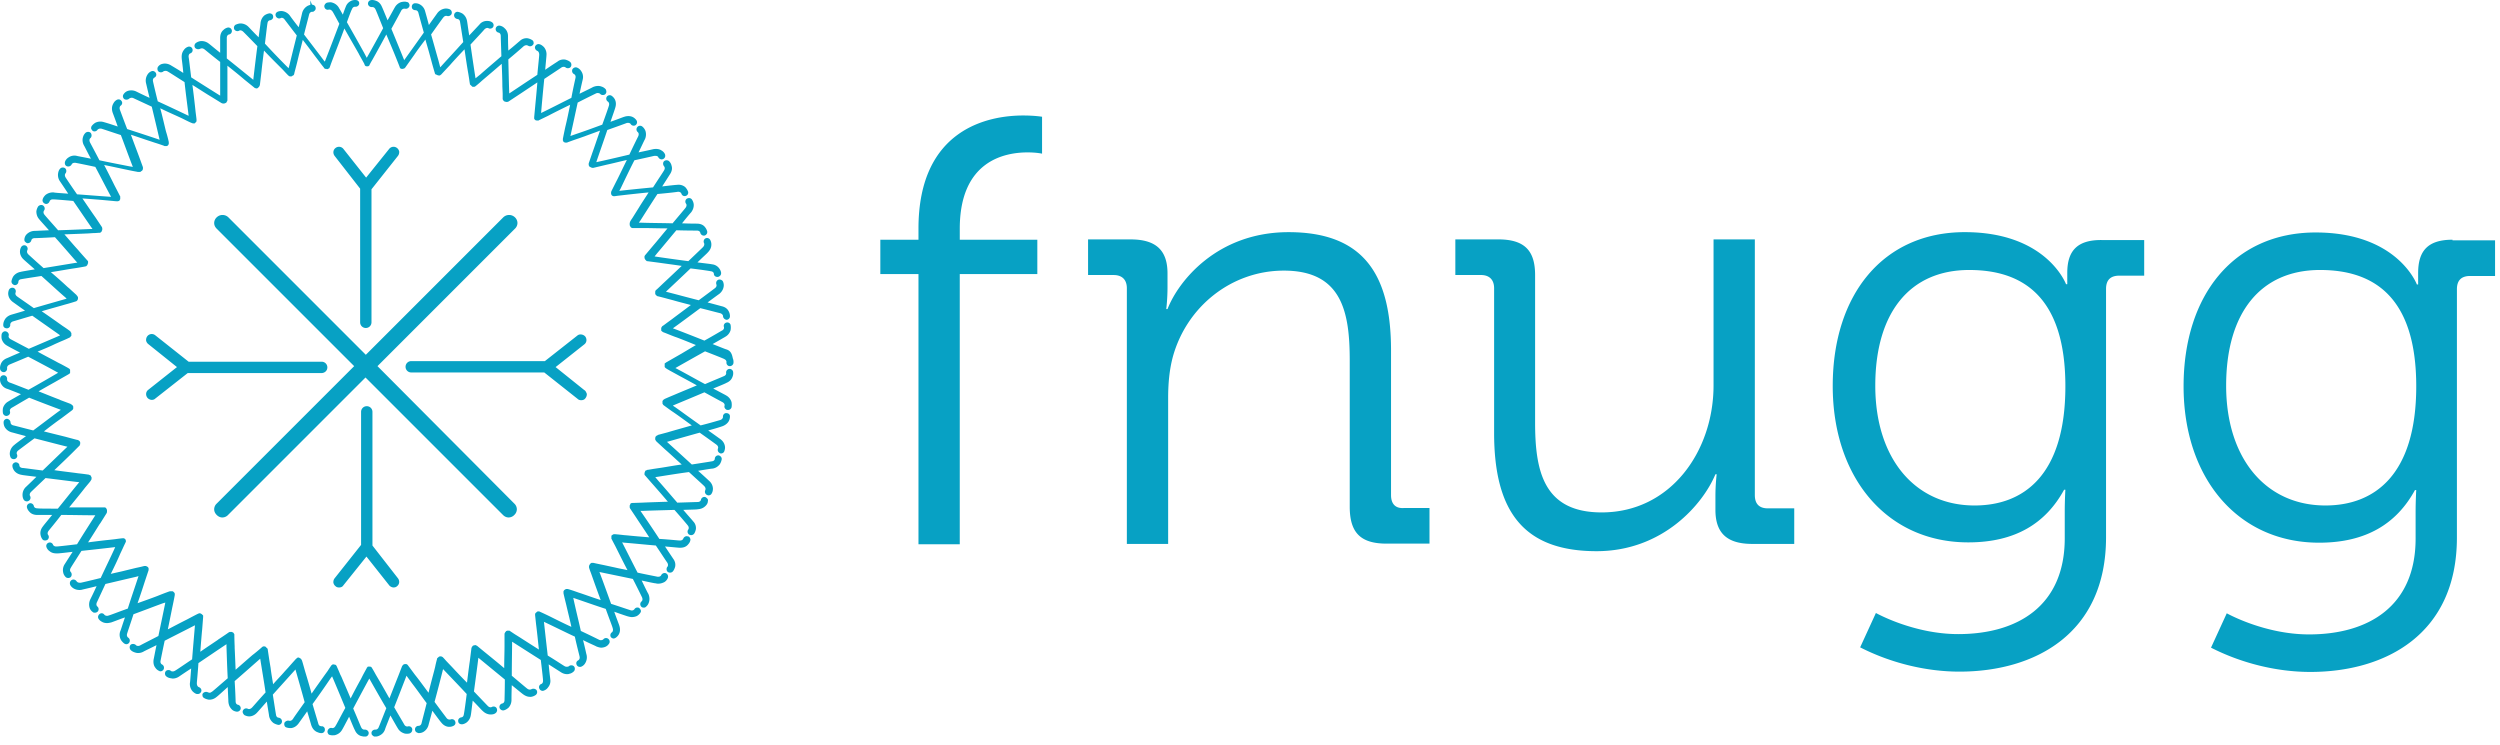 <svg width="198" height="59" viewBox="0 0 198 59" version="1.1" xmlns="http://www.w3.org/2000/svg"><path d="M29.498 43.205V32.62c0-.25-.2-.45-.45-.45s-.45.2-.45.45v10.536l-2.097 2.647c-.075.1-.1.2-.1.325a.463.463 0 0 0 .175.3c.075.074.175.1.275.1.15 0 .275-.05.35-.176l1.822-2.272 1.798 2.272c.075.1.225.175.35.175.1 0 .2-.025.274-.1.2-.15.225-.424.075-.624l-2.022-2.597zm16.778-12.31l-2.272-1.822 2.272-1.798c.2-.15.225-.424.075-.624-.15-.175-.45-.225-.624-.075L43.155 28.6H32.57c-.25 0-.45.2-.45.45 0 .249.2.449.45.449h10.536l2.647 2.097c.075.075.175.1.275.1.15 0 .274-.05.35-.175.074-.1.1-.2.1-.325-.05-.124-.1-.25-.2-.3zm-16.379-1.897l10.886-10.886a.625.625 0 0 0 .2-.45.625.625 0 0 0-.2-.449.663.663 0 0 0-.924 0L28.973 28.1 18.087 17.213a.663.663 0 0 0-.924 0 .625.625 0 0 0-.2.45c0 .174.075.324.2.449L28.05 28.998 17.163 39.884a.625.625 0 0 0-.2.45c0 .175.075.324.2.45.125.124.275.2.45.2a.625.625 0 0 0 .449-.2l10.886-10.887 10.887 10.886c.124.125.274.2.449.2a.625.625 0 0 0 .45-.2.625.625 0 0 0 .2-.45.625.625 0 0 0-.2-.449L29.896 28.998zm133.831-7.39v.898h-.1s-1.523-4.12-8.015-4.12c-6.467 0-10.461 4.944-10.461 12.185 0 7.241 4.27 12.385 10.736 12.385 3.745 0 6.142-1.524 7.59-4.17h.1s-.05.824-.05 1.723v2.122c0 5.368-3.745 7.59-8.439 7.59-3.546 0-6.517-1.672-6.517-1.672l-1.248 2.721c2.347 1.199 5.143 1.923 7.865 1.923 5.942 0 11.61-2.972 11.61-10.637V22.881c0-.724.375-1.049 1.049-1.049h1.972v-2.821h-3.345c-1.973-.025-2.747.874-2.747 2.597zm-7.34 18.426c-4.745 0-7.866-3.745-7.866-9.488 0-5.767 2.722-9.163 7.44-9.163 4.27 0 7.616 2.147 7.616 9.213 0 7.091-3.346 9.438-7.19 9.438zM25.927 29.098c0-.25-.2-.45-.45-.45H14.94l-2.647-2.097a.442.442 0 0 0-.624.075c-.075.1-.1.2-.1.325a.463.463 0 0 0 .175.3l2.272 1.822-2.272 1.798c-.2.15-.225.424-.075.624.075.1.225.175.35.175.1 0 .2-.025.274-.1l2.572-2.022h10.587c.274 0 .474-.2.474-.45zm2.596-14.157v10.587c0 .25.2.449.45.449.249 0 .449-.2.449-.45V14.992l2.097-2.647c.075-.1.1-.2.1-.324a.463.463 0 0 0-.175-.3.442.442 0 0 0-.624.075l-1.823 2.272-1.798-2.272a.442.442 0 0 0-.624-.075c-.2.15-.224.424-.075.624l2.023 2.597zm110.46 24.27V18.96h-3.27v11.56c0 5.219-3.396 10.063-8.864 10.063-4.644 0-5.269-3.346-5.269-7.141v-11.66c0-1.973-.874-2.822-2.921-2.822h-3.396v2.821h2.023c.674 0 1.048.375 1.048 1.049v11.46c0 6.293 2.397 9.364 8.115 9.364 5.268 0 8.44-3.746 9.413-6.093h.1s-.1.774-.1 1.723v1.099c0 1.823.9 2.696 2.922 2.696h3.32V40.26h-2.022c-.724.025-1.099-.325-1.099-1.049zm55.256-20.225c-1.973 0-2.722.899-2.722 2.646v.9h-.1s-1.523-4.12-8.015-4.12c-6.467 0-10.462 4.943-10.462 12.184s4.27 12.385 10.737 12.385c3.745 0 6.142-1.524 7.59-4.17h.1s-.05.824-.05 1.723v2.122c0 5.368-3.745 7.59-8.44 7.59-3.545 0-6.516-1.673-6.516-1.673l-1.248 2.722c2.347 1.199 5.143 1.923 7.865 1.923 5.942 0 11.61-2.972 11.61-10.637V22.906c0-.724.375-1.049 1.049-1.049h1.972v-2.821h-3.37v-.05zm-10.063 21.048c-4.744 0-7.865-3.745-7.865-9.488 0-5.767 2.722-9.163 7.44-9.163 4.27 0 7.616 2.147 7.616 9.213 0 7.091-3.37 9.438-7.19 9.438zm-74.006-.824V27.75c0-5.943-2.123-9.363-8.115-9.363-5.668 0-8.739 3.895-9.588 6.092h-.1s.1-.774.1-1.723v-1.099c0-1.822-.899-2.696-2.921-2.696h-3.371v2.821h2.022c.675 0 1.05.375 1.05 1.049v20.25h3.27V31.52c0-1.149.1-2.247.375-3.27 1.098-3.97 4.644-6.817 8.788-6.817 4.645 0 5.219 3.346 5.219 7.14v11.561c0 2.073.874 2.921 2.921 2.921h3.396v-2.821h-2.023c-.649.05-1.023-.3-1.023-1.024zM57.537 27.675c-.1-.025-.524-.2-1.098-.425.524-.3.923-.524.998-.574a.881.881 0 0 0 .425-.524c.025-.15.025-.275 0-.425a.27.27 0 0 0-.35-.174.27.27 0 0 0-.175.35s.05.174-.15.274c-.1.05-.674.4-1.398.799-.874-.35-1.897-.75-2.496-.974.524-.375 1.398-1.024 2.172-1.598.799.2 1.448.375 1.573.4.225.074.225.224.225.224 0 .15.124.275.274.3.15 0 .275-.125.275-.275a.79.79 0 0 0-.1-.4c-.075-.15-.225-.324-.55-.399-.1-.025-.549-.15-1.123-.3.474-.349.849-.624.924-.674.25-.2.324-.424.35-.574a.712.712 0 0 0-.05-.4c-.05-.124-.225-.2-.375-.15-.15.076-.2.226-.15.375 0 0 .075.15-.125.3-.1.075-.624.474-1.273.949-.899-.225-1.898-.5-2.497-.65l-.1-.024.075-.075c.45-.425 1.224-1.149 1.873-1.773.824.1 1.498.2 1.598.225.25.025.25.2.25.2 0 .15.124.25.274.25h.025c.075 0 .15-.05.2-.1a.284.284 0 0 0 .075-.2c0-.125-.075-.275-.15-.375a.803.803 0 0 0-.574-.325c-.1-.025-.55-.075-1.149-.15.425-.424.774-.724.824-.798.225-.225.275-.45.275-.6a.733.733 0 0 0-.1-.4.282.282 0 0 0-.375-.099.282.282 0 0 0-.1.374s.075.15-.1.325c-.074.075-.574.55-1.148 1.099-.949-.125-2.022-.275-2.672-.375l.2-.25c.425-.499.999-1.198 1.523-1.822.824.025 1.498.025 1.623.025.25 0 .275.175.275.175.025.124.15.224.274.224h.05a.289.289 0 0 0 .175-.125c.05-.05.05-.124.05-.2a.918.918 0 0 0-.2-.374c-.1-.125-.3-.25-.624-.25-.1 0-.55 0-1.173-.025.374-.474.674-.823.724-.873.15-.2.224-.425.2-.65a.846.846 0 0 0-.15-.374c-.1-.125-.275-.125-.4-.05a.281.281 0 0 0-.05.4s.1.124-.05.324c-.075.1-.5.6-1.023 1.223-.874-.024-1.823-.024-2.472-.05h-.2l.125-.174c.35-.55.874-1.374 1.348-2.098.824-.074 1.498-.15 1.598-.174.225-.025.3.124.3.15.05.15.2.224.35.174a.27.27 0 0 0 .174-.35 1.047 1.047 0 0 0-.225-.349.813.813 0 0 0-.649-.175c-.1 0-.55.05-1.173.125.324-.5.574-.899.624-.974.175-.274.175-.499.125-.649a.687.687 0 0 0-.2-.374c-.1-.1-.3-.1-.4 0-.1.1-.1.274 0 .4 0 0 .125.124 0 .324-.05.1-.424.649-.873 1.348-1.05.1-2.248.225-2.672.275l.1-.175c.274-.574.699-1.473 1.098-2.247a142.1 142.1 0 0 0 1.573-.35h.1c.175 0 .225.1.225.125.075.125.25.2.374.125.075-.025.125-.1.15-.15a.346.346 0 0 0 0-.225.635.635 0 0 0-.274-.3c-.175-.124-.425-.15-.674-.1-.1.026-.55.126-1.149.25.275-.549.45-.948.5-1.023a.934.934 0 0 0 .05-.674.828.828 0 0 0-.25-.35.281.281 0 0 0-.4.05c-.1.125-.075.3.05.4 0 0 .125.1.025.324-.05.1-.35.7-.7 1.448-.948.225-2.022.475-2.62.6.199-.6.573-1.648.873-2.547.774-.275 1.398-.5 1.523-.55.175-.05.3.025.325.075.075.125.25.175.374.1a.282.282 0 0 0 .1-.374.794.794 0 0 0-.3-.275c-.2-.1-.449-.1-.674-.025-.1.025-.524.2-1.098.4.2-.575.35-1 .374-1.099.1-.3.05-.524-.025-.674a.794.794 0 0 0-.274-.3.282.282 0 0 0-.375.1.282.282 0 0 0 .1.375s.15.1.075.324c-.025.1-.25.75-.524 1.498-.675.25-1.424.525-2.023.724l-.5.175c.15-.674.375-1.723.575-2.646.724-.375 1.348-.675 1.448-.725.15-.074.3 0 .325.025.1.125.274.125.4.05.05-.05.1-.124.1-.2a.47.47 0 0 0-.05-.2.71.71 0 0 0-.35-.224c-.2-.075-.45-.05-.674.05-.075.05-.5.25-1.05.524.126-.599.226-1.023.25-1.123a.813.813 0 0 0-.124-.674.69.69 0 0 0-.325-.275c-.125-.05-.3 0-.374.15-.05.15 0 .3.15.374 0 0 .15.075.1.3-.026.125-.176.774-.325 1.573-.85.424-1.823.924-2.397 1.199.05-.625.15-1.723.25-2.697.674-.45 1.248-.824 1.348-.899.15-.1.3-.05.324-.025.1.1.3.1.4 0 .1-.1.1-.3 0-.4-.1-.1-.225-.15-.375-.2a.776.776 0 0 0-.649.15c-.075.05-.474.3-.974.65.05-.6.1-1.049.1-1.149a.874.874 0 0 0-.2-.649c-.1-.1-.224-.2-.35-.225-.149-.05-.299.05-.349.175-.05.15.05.3.175.35 0 0 .15.05.15.3 0 .124-.075.773-.15 1.597-.5.325-1.024.674-1.473.974l-.75.5c-.024-.6-.05-1.723-.074-2.697a47.46 47.46 0 0 0 1.223-1.049.398.398 0 0 1 .2-.075c.05 0 .1.025.125.025.125.1.3.075.4-.05.05-.05.074-.125.05-.2a.21.21 0 0 0-.1-.174.985.985 0 0 0-.375-.15.754.754 0 0 0-.624.225c-.075.05-.425.374-.899.749-.025-.6-.025-1.049-.025-1.149 0-.25-.1-.474-.275-.624a.687.687 0 0 0-.374-.2.282.282 0 0 0-.325.225c-.025.15.075.3.225.325 0 0 .175.025.175.274 0 .125.025.774.05 1.598-.55.475-1.174.999-1.648 1.423l-.4.325-.025-.15c-.1-.649-.25-1.648-.374-2.522.55-.599 1.023-1.098 1.098-1.198.15-.15.275-.125.325-.1.125.075.3.025.374-.1a.282.282 0 0 0-.1-.374c-.1-.075-.25-.1-.374-.1h-.025c-.225 0-.45.1-.6.3-.074.074-.374.399-.798.848-.1-.599-.15-1.048-.175-1.148a.911.911 0 0 0-.35-.575 1.103 1.103 0 0 0-.399-.15.277.277 0 0 0-.275.275c0 .15.1.275.275.3 0 0 .175 0 .2.25.025.124.125.774.25 1.573-.625.699-1.349 1.473-1.773 1.947l-.05.05-.15-.574c-.175-.6-.375-1.348-.574-2.023.474-.674.874-1.223.949-1.323.1-.125.174-.15.224-.15h.075c.125.05.3 0 .375-.15.05-.15 0-.3-.15-.374-.125-.05-.275-.075-.4-.05a.912.912 0 0 0-.574.35c-.05.074-.325.449-.674.948a34.943 34.943 0 0 0-.3-1.098.835.835 0 0 0-.4-.525.705.705 0 0 0-.374-.1h-.025c-.15 0-.274.15-.25.3 0 .15.125.25.3.25 0 0 .175 0 .225.225.025.1.2.749.424 1.548-.549.774-1.173 1.647-1.548 2.172v.025c-.224-.55-.649-1.598-1.023-2.497.4-.724.724-1.323.774-1.423.075-.15.2-.175.25-.175h.05c.15.05.299-.05.349-.175a.243.243 0 0 0-.025-.225.188.188 0 0 0-.175-.124c-.125-.05-.275-.025-.424 0a.881.881 0 0 0-.525.424c-.05.075-.274.5-.574 1.024-.225-.55-.4-.974-.45-1.074-.124-.3-.324-.424-.474-.474-.125-.05-.274-.075-.4-.05a.282.282 0 0 0-.224.324c.025.125.15.225.275.225h.075c.05 0 .174.025.25.2.05.1.299.724.598 1.473-.449.824-.973 1.773-1.298 2.347l-.225-.424c-.374-.675-.923-1.648-1.348-2.397.2-.55.35-.95.4-1.024.05-.15.15-.2.25-.2h.05c.124 0 .249-.1.274-.225 0-.074 0-.15-.05-.2-.05-.05-.1-.1-.175-.1a.74.74 0 0 0-.4.05c-.15.076-.349.2-.449.5-.025.05-.1.25-.224.6-.15-.275-.275-.475-.3-.525a.881.881 0 0 0-.524-.424c-.125-.05-.275-.025-.425 0a.336.336 0 0 0-.175.15.243.243 0 0 0-.025.224c.05.15.2.225.35.175h.05c.05 0 .15.025.25.175.05.075.25.45.524.948-.275.725-.65 1.723-1.149 2.997l-.05-.05c-.374-.5-1.023-1.349-1.598-2.098.2-.799.375-1.448.4-1.573.05-.2.2-.224.225-.224h.124V.909c.1-.05.175-.125.175-.25a.284.284 0 0 0-.075-.2c-.05-.05-.125-.075-.224-.1l-.125-.324v.35c-.075.024-.175.05-.25.1a.9.9 0 0 0-.4.549c-.024.1-.124.549-.274 1.123-.375-.474-.65-.849-.7-.924a.912.912 0 0 0-.573-.35.712.712 0 0 0-.4.05c-.15.076-.2.225-.125.375.075.125.225.2.375.125 0 0 .05-.025.075-.025.075 0 .174.05.224.125.075.1.475.624.974 1.273-.2.8-.424 1.698-.574 2.322l-.075.275-.2-.2a63.358 63.358 0 0 1-1.673-1.748c.1-.824.175-1.498.2-1.598.025-.25.2-.25.2-.25.15-.024.274-.149.25-.299 0-.15-.125-.25-.275-.25h-.025a.985.985 0 0 0-.375.15c-.124.1-.274.275-.324.6 0 .1-.075.549-.15 1.148-.425-.424-.724-.749-.799-.824a.894.894 0 0 0-.624-.275c-.15 0-.275.05-.4.1a.282.282 0 0 0-.1.375c.075.125.25.175.375.1 0 0 .125-.1.324.075.075.075.55.549 1.124 1.148-.125.949-.25 2.023-.325 2.672l-.05-.05c-.499-.4-1.323-1.074-2.047-1.648V3.006c0-.25.175-.275.175-.275a.282.282 0 0 0 .225-.324.282.282 0 0 0-.325-.225.712.712 0 0 0-.35.2c-.124.1-.25.3-.25.624V4.18c-.474-.375-.823-.675-.898-.725a.914.914 0 0 0-.65-.2.846.846 0 0 0-.374.15.281.281 0 0 0-.05.4c.1.1.275.125.4.05.025 0 .05-.025.125-.025s.124.025.2.075c.1.075.599.5 1.248.999V7.575c-.525-.324-1.473-.924-2.297-1.448-.1-.824-.175-1.498-.2-1.598-.025-.25.125-.3.125-.3a.27.27 0 0 0 .175-.35.27.27 0 0 0-.35-.174.64.64 0 0 0-.325.25c-.1.125-.2.324-.174.649 0 .1.075.55.124 1.174-.499-.325-.898-.55-.973-.6-.2-.125-.45-.175-.65-.125a.547.547 0 0 0-.349.2c-.1.1-.1.3 0 .4.1.1.3.1.4 0 .024-.025.2-.075.324 0 .1.05.674.424 1.348.849.1.948.25 2.047.325 2.671-.574-.274-1.573-.749-2.447-1.148-.2-.8-.35-1.448-.374-1.573-.05-.225.1-.3.1-.3.15-.075.2-.225.124-.374-.075-.125-.224-.2-.374-.125a.635.635 0 0 0-.3.274.876.876 0 0 0-.1.674c.025.1.125.55.275 1.149-.55-.25-.949-.45-1.049-.5a.906.906 0 0 0-.674-.05.64.64 0 0 0-.325.25c-.1.125-.074.3.05.4.125.075.3.05.4-.05.025-.025.175-.1.324-.025.1.05.7.325 1.449.674.224.924.474 1.998.624 2.622-.574-.2-1.648-.55-2.572-.85-.3-.773-.524-1.397-.574-1.522-.075-.225.05-.325.05-.325.125-.075.175-.25.075-.374-.075-.125-.25-.175-.4-.075-.125.075-.2.175-.274.324-.075.15-.125.375-.025.675.025.074.174.449.399 1.098-.574-.2-.999-.324-1.099-.35a.898.898 0 0 0-.674.05 1.064 1.064 0 0 0-.3.275c-.024.075-.05.15-.024.2a.448.448 0 0 0 .125.175c.124.075.3.025.374-.1a.34.34 0 0 1 .325-.075c.1.025.749.25 1.523.5.25.648.549 1.497.949 2.521l-.3-.05c-.624-.125-1.548-.3-2.347-.474-.375-.724-.7-1.324-.75-1.423-.1-.225.026-.325.026-.325.125-.1.125-.275.05-.4-.1-.124-.275-.124-.4-.05a.71.71 0 0 0-.224.35c-.05.15-.075.4.074.674.05.075.25.5.55 1.049-.6-.125-1.049-.2-1.124-.225a.817.817 0 0 0-.649.125.69.69 0 0 0-.275.325.346.346 0 0 0 0 .224.225.225 0 0 0 .15.15c.125.05.3 0 .375-.15 0 0 .05-.124.224-.124h.075c.125.024.774.15 1.573.324.45.849.95 1.823 1.249 2.372-1.099-.075-1.998-.15-2.697-.2-.474-.674-.849-1.248-.899-1.323-.125-.2-.025-.325-.025-.325.1-.1.1-.3 0-.399-.1-.1-.3-.1-.4 0-.1.1-.149.225-.174.374-.025.15-.025.4.15.65.05.075.324.474.649.973-.674-.05-1.074-.074-1.149-.1a.945.945 0 0 0-.649.2c-.1.1-.2.225-.224.35-.05.15.05.3.2.35.15.05.299-.05.349-.2 0 0 .05-.15.25-.15h.024c.125 0 .775.05 1.598.125.55.799 1.174 1.723 1.524 2.222H7.2c-.624.025-1.673.075-2.597.1-.55-.624-.999-1.124-1.074-1.224-.15-.174-.05-.324-.05-.324.1-.125.075-.3-.05-.4-.124-.1-.3-.05-.399.05a.953.953 0 0 0-.15.4c0 .15.025.4.225.624.05.075.374.424.774.874-.6.025-1.049.05-1.149.05a.914.914 0 0 0-.624.274c-.1.1-.15.225-.175.375 0 .075 0 .15.05.2.05.05.1.1.175.124h.05c.125 0 .25-.1.275-.224 0 0 .025-.175.274-.175.125 0 .774-.025 1.598-.075.65.724 1.374 1.573 1.773 2.023h-.075c-.624.1-1.673.274-2.597.424a58.022 58.022 0 0 1-1.198-1.074c-.175-.174-.1-.3-.1-.324a.282.282 0 0 0-.1-.375.282.282 0 0 0-.374.1.733.733 0 0 0-.1.4c0 .15.075.4.3.599.074.075.424.374.873.774-.599.1-1.048.175-1.123.2a.911.911 0 0 0-.575.35c-.074.124-.124.249-.15.399 0 .075.026.15.076.2.05.05.124.1.2.1.15 0 .274-.126.274-.275 0 0 0-.175.25-.2.124-.025.774-.125 1.573-.25.674.6 1.398 1.274 1.897 1.698l.1.1c-.6.175-1.673.474-2.597.749-.674-.474-1.223-.849-1.323-.924-.2-.15-.125-.3-.125-.3.05-.15 0-.3-.15-.374-.124-.05-.3 0-.374.15-.05.125-.075.274-.05.4.025.15.1.374.375.574.074.05.449.324.948.674-.574.175-1.023.3-1.098.324-.3.1-.45.275-.525.425a.79.79 0 0 0-.1.4c0 .15.125.249.275.249H.56c.15 0 .275-.15.25-.3 0 0 0-.174.225-.25.1-.024.749-.224 1.523-.449.774.55 1.672 1.174 2.197 1.548l-.025.025c-.574.25-1.573.674-2.447 1.049-.724-.375-1.323-.7-1.423-.75-.225-.124-.175-.274-.175-.274.05-.15-.05-.3-.2-.35-.15-.05-.3.05-.35.2a1.075 1.075 0 0 0 0 .4c.05.15.15.374.425.524.075.05.5.275 1.024.55-.55.224-.974.424-1.049.449-.3.125-.424.325-.474.474a.74.74 0 0 0-.05.4c.025.125.15.225.274.225h.05a.282.282 0 0 0 .225-.325s-.025-.175.2-.275c.1-.05.724-.3 1.473-.624.849.45 1.798.949 2.372 1.274-.55.324-1.498.873-2.347 1.348-.774-.3-1.398-.55-1.498-.574-.225-.1-.2-.25-.2-.25a.282.282 0 0 0-.225-.325h-.05c-.15 0-.25.1-.274.225a.74.74 0 0 0 .05.4c.075.15.2.349.5.449.099.025.523.2 1.098.424-.525.3-.924.525-.999.575a.881.881 0 0 0-.424.524c-.025.15-.025.275 0 .424.05.125.15.2.274.2.025 0 .05 0 .1-.025a.27.27 0 0 0 .175-.35s-.05-.15.15-.274c.1-.05.674-.4 1.373-.799.874.35 1.873.724 2.472.949 0 0 .025 0 .025.025-.525.374-1.398 1.048-2.173 1.623-.799-.2-1.448-.375-1.573-.4-.224-.05-.224-.224-.224-.224 0-.15-.125-.275-.275-.3a.277.277 0 0 0-.275.275.79.79 0 0 0 .1.4.9.9 0 0 0 .55.399c.1.025.549.15 1.123.3-.474.349-.849.623-.924.698a.912.912 0 0 0-.35.575c-.024.15 0 .274.05.4.05.099.15.149.25.149.05 0 .075 0 .125-.025.15-.075.2-.225.125-.375 0 0-.075-.15.125-.3.1-.074.624-.474 1.273-.948.9.225 1.923.5 2.547.65.025 0 .05 0 .05.024-.424.4-1.223 1.174-1.947 1.873-.824-.1-1.499-.2-1.598-.2-.25-.025-.25-.2-.25-.2 0-.15-.15-.25-.3-.25-.15.026-.274.15-.25.3 0 .125.075.275.15.375.1.125.275.274.6.324.1.025.549.075 1.148.15-.424.425-.749.724-.824.8a.853.853 0 0 0-.274.623c0 .15.025.275.1.4.05.075.15.125.25.125.05 0 .099-.025.149-.05a.282.282 0 0 0 .1-.375s-.1-.15.075-.324c.075-.075.574-.55 1.148-1.099.85.1 1.773.225 2.422.3l.25.025c-.7.849-1.249 1.548-1.698 2.097-.824 0-1.498 0-1.623-.025-.25 0-.275-.175-.275-.175a.282.282 0 0 0-.324-.225.282.282 0 0 0-.225.325c.025.125.1.25.2.35.1.124.3.25.624.25H4.13c-.425.524-.675.823-.724.898-.2.25-.225.475-.2.65.025.15.075.274.15.374.05.075.124.1.224.1a.36.36 0 0 0 .175-.05c.125-.1.15-.275.05-.4 0 0-.1-.125.05-.324.075-.1.5-.6.999-1.249.824 0 1.723.025 2.372.025h.324l-.175.275c-.35.55-.848 1.323-1.273 2.022-.824.1-1.498.175-1.598.175-.225.025-.3-.125-.3-.125a.27.27 0 0 0-.35-.174.27.27 0 0 0-.174.35.64.64 0 0 0 .25.324c.15.125.324.174.55.174h.099c.1 0 .55-.05 1.174-.124-.325.499-.575.898-.625.973a.85.85 0 0 0-.125.65c.025.15.1.274.2.374.05.05.125.075.2.075.075 0 .15-.025.2-.075.1-.1.1-.3 0-.4 0 0-.125-.124 0-.324.05-.1.424-.674.849-1.348.948-.1 2.047-.225 2.671-.3l-.075.175c-.274.6-.699 1.473-1.073 2.272-.8.2-1.448.35-1.573.375h-.1c-.15 0-.225-.1-.225-.1-.075-.125-.25-.2-.374-.125-.075.025-.125.1-.15.15a.346.346 0 0 0 0 .224c.05.125.15.225.274.3a.862.862 0 0 0 .45.125c.075 0 .15 0 .225-.025.1-.025.549-.125 1.148-.275-.25.55-.45.949-.5 1.049a.934.934 0 0 0-.05.674.64.64 0 0 0 .25.325c.05.05.1.05.175.05.1 0 .175-.05.225-.1.1-.125.075-.3-.05-.4 0 0-.125-.1-.025-.324.05-.1.325-.7.674-1.449.85-.2 1.798-.424 2.447-.574l.175-.05-.025.075c-.2.624-.55 1.623-.824 2.497-.774.275-1.398.524-1.523.55-.05.024-.1.024-.125.024-.1 0-.175-.05-.2-.075-.075-.125-.25-.174-.374-.075-.075.05-.1.1-.125.175-.025.075 0 .15.025.2.075.125.175.2.325.275.1.05.224.075.35.075.099 0 .224-.025.324-.05s.524-.2 1.098-.4c-.2.574-.324.999-.374 1.099a.84.84 0 0 0 .05.674c.075.125.175.225.274.3.05.024.1.05.15.05.1 0 .2-.05.25-.15a.282.282 0 0 0-.1-.375s-.15-.1-.075-.325c.025-.1.25-.749.5-1.523.823-.3 1.722-.649 2.346-.874l.175-.05c-.125.625-.35 1.698-.549 2.647-.724.375-1.323.674-1.448.75-.15.074-.3.024-.325-.026a.34.34 0 0 0-.4-.05c-.124.1-.124.275-.05.4.076.1.2.175.35.225.075.025.175.05.25.05.15 0 .275-.025.424-.1.075-.05.5-.25 1.05-.525-.126.6-.2 1.024-.226 1.124-.05.3.025.524.125.65a.69.69 0 0 0 .325.274c.025.025.075.025.1.025.1 0 .2-.075.25-.175.05-.15 0-.3-.15-.375 0 0-.15-.075-.1-.3.025-.124.15-.773.324-1.572.824-.425 1.773-.9 2.347-1.199l.05-.025c-.05.624-.15 1.723-.224 2.697-.675.45-1.249.849-1.349.899-.15.1-.3.05-.324.025-.1-.1-.3-.1-.4 0a.284.284 0 0 0-.075.2c0 .074.025.15.075.2.1.1.225.149.375.174.05 0 .1.025.15.025a.9.9 0 0 0 .499-.15c.075-.05.474-.324.974-.649-.05.6-.075 1.049-.1 1.149-.025.324.1.524.2.649.1.1.224.2.35.224h.074c.125 0 .225-.074.275-.2.05-.15-.05-.299-.2-.349 0 0-.15-.05-.15-.3 0-.124.075-.774.125-1.598.774-.524 1.623-1.098 2.147-1.448l.075-.05v.2c.025.65.05 1.623.1 2.497-.724.624-1.149.999-1.223 1.049-.075.05-.15.1-.2.1-.05 0-.1-.025-.125-.025a.34.34 0 0 0-.4.05.194.194 0 0 0-.05.2c0 .074.05.15.1.174.1.075.25.125.4.15h.05c.2 0 .4-.075.574-.225.075-.05.375-.324.874-.774.025.6.05 1.049.05 1.149.025.324.15.499.275.624.1.1.224.15.374.175h.05c.125 0 .25-.1.275-.225a.282.282 0 0 0-.225-.325s-.175-.025-.175-.274c0-.125-.025-.774-.075-1.598.525-.45 1.199-1.049 2.023-1.773.175 1.099.324 1.972.424 2.672-.55.599-.998 1.123-1.073 1.198-.15.15-.275.125-.325.1a.282.282 0 0 0-.375.1.243.243 0 0 0-.024.225.448.448 0 0 0 .124.174c.1.05.225.1.375.1h.025c.15 0 .4-.075.6-.3.074-.074.374-.424.773-.873.1.674.175 1.048.175 1.123.05.3.225.475.35.575.124.074.25.124.399.15.15 0 .275-.126.275-.275 0-.15-.1-.275-.275-.3 0 0-.175 0-.2-.25-.025-.124-.125-.774-.25-1.573.65-.724 1.374-1.523 1.798-1.997v.025c.175.624.475 1.648.724 2.572-.474.674-.874 1.223-.923 1.323-.1.125-.175.15-.225.15h-.075c-.125-.05-.3.025-.375.15a.346.346 0 0 0 0 .224.225.225 0 0 0 .15.15c.075.025.175.05.275.05h.125c.15-.025.374-.1.574-.375.05-.074.325-.449.674-.948.175.574.3 1.023.325 1.098.1.3.274.45.424.525.125.05.225.1.35.1h.05c.15 0 .274-.15.25-.3 0-.15-.126-.25-.275-.25v.025h-.025v-.025c-.025 0-.175 0-.225-.225-.025-.1-.225-.749-.45-1.523a73.405 73.405 0 0 0 1.449-2.072l.1-.125c.25.574.674 1.598 1.048 2.497-.4.724-.699 1.323-.774 1.423-.1.2-.25.175-.274.175-.15-.05-.3.05-.35.2a.243.243 0 0 0 .025.224c.025.075.1.125.175.125.05.025.125.025.2.025.074 0 .15 0 .224-.025.15-.05.375-.15.525-.424.05-.075.274-.5.549-1.024.225.55.4.974.45 1.049.124.3.324.424.474.474.1.025.2.05.274.05h.125a.282.282 0 0 0 .225-.324.293.293 0 0 0-.275-.225h-.075c-.05 0-.174-.025-.25-.2-.05-.1-.299-.724-.624-1.473.45-.849.974-1.823 1.274-2.372.524.924.974 1.723 1.348 2.347-.3.749-.55 1.398-.6 1.498-.049.15-.174.2-.249.2h-.05c-.125 0-.25.1-.274.225 0 .074 0 .15.05.2.05.05.1.1.174.124h.1c.1 0 .2-.025.3-.075.15-.075.35-.2.45-.5.024-.099.199-.523.424-1.098.324.575.524.924.574.999.15.275.375.375.524.424.075.025.125.025.2.025.075 0 .15 0 .225-.025a.336.336 0 0 0 .175-.15c.025-.074.05-.15.025-.224a.27.27 0 0 0-.35-.175c-.025 0-.175.025-.275-.15-.05-.1-.4-.674-.799-1.373.3-.749.625-1.598.85-2.172l.124-.325.475.65c.35.449.749 1.023 1.123 1.522-.2.8-.374 1.449-.4 1.574-.05.224-.224.224-.249.224a.277.277 0 0 0-.275.275c0 .075.025.15.075.2.05.05.125.075.2.1h.025c.125 0 .25-.025.374-.1a.9.9 0 0 0 .4-.55c.025-.1.15-.549.3-1.123.35.474.624.849.699.924.15.2.35.324.574.35h.1c.1 0 .2-.026.3-.076.15-.075.2-.224.124-.374-.05-.125-.224-.2-.374-.125h-.075a.298.298 0 0 1-.225-.125c-.075-.1-.474-.624-.949-1.273.25-.924.525-1.998.675-2.597l.024.025c.45.474 1.199 1.248 1.848 1.947-.1.824-.2 1.499-.225 1.598-.025.25-.2.25-.2.25-.15.025-.274.15-.249.3 0 .15.125.25.275.25h.025c.124 0 .274-.076.374-.15a.898.898 0 0 0 .325-.575c.025-.1.075-.549.15-1.148.424.424.724.774.799.824.174.174.399.274.624.274.15 0 .274-.025.374-.1.075-.05.1-.1.125-.174.025-.075 0-.15-.025-.225a.282.282 0 0 0-.374-.1s-.15.1-.325-.075c-.075-.075-.55-.574-1.099-1.148.125-.95.275-2.023.35-2.672.849.7 1.548 1.273 2.097 1.723 0 .824-.025 1.498-.025 1.623 0 .25-.174.274-.174.274a.282.282 0 0 0-.225.325c.025.125.15.225.275.225h.05c.124-.025.25-.1.374-.2.15-.15.25-.375.25-.624 0-.1 0-.55.025-1.174.524.425.824.674.898.724.175.125.35.2.55.2h.075a.846.846 0 0 0 .374-.15c.125-.1.15-.274.05-.4a.34.34 0 0 0-.4-.05c-.024 0-.05.026-.124.026-.075 0-.125-.025-.2-.075-.1-.075-.6-.5-1.223-1.024 0-.974.025-2.047.025-2.696.624.4 1.523.973 2.272 1.448.1.824.175 1.498.175 1.598.024.25-.125.3-.125.3a.27.27 0 0 0-.175.349c.05.125.15.2.275.2.025 0 .05 0 .1-.025a.64.64 0 0 0 .324-.25.783.783 0 0 0 .175-.65c0-.074-.05-.349-.125-1.173.5.325.899.575.974.625.15.1.324.15.474.15.05 0 .125 0 .175-.026.15-.025.275-.1.374-.2a.284.284 0 0 0 .075-.2.284.284 0 0 0-.075-.199c-.1-.1-.3-.1-.4 0-.024.025-.199.075-.324 0-.1-.05-.649-.424-1.348-.849-.075-.649-.175-1.523-.3-2.671 1 .474 1.798.874 2.447 1.173.175.8.35 1.448.375 1.573.05.225-.1.3-.1.3-.15.075-.2.224-.125.374.05.1.15.15.25.15.05 0 .075 0 .125-.025a.635.635 0 0 0 .3-.275.876.876 0 0 0 .1-.674c-.026-.075-.1-.474-.275-1.148.599.3.973.45 1.048.5.125.05.275.099.4.099.1 0 .2-.025.274-.05a.64.64 0 0 0 .325-.25c.1-.124.075-.3-.05-.4a.281.281 0 0 0-.4.05c-.024.026-.174.1-.324.026-.1-.05-.7-.35-1.448-.7-.15-.698-.375-1.572-.6-2.621 1.024.35 1.873.65 2.572.874.275.774.525 1.398.55 1.523.074.225-.05.325-.05.325a.282.282 0 0 0-.1.374c.05.075.15.125.224.125.05 0 .1-.025.15-.05a.794.794 0 0 0 .275-.3c.075-.15.125-.374.025-.674-.025-.1-.2-.524-.4-1.098.625.224 1 .35 1.099.374.1.025.2.05.3.05.124 0 .25-.025.374-.075a.794.794 0 0 0 .3-.274c.05-.075.05-.15.025-.2-.025-.075-.075-.125-.125-.175a.282.282 0 0 0-.375.1c-.025.025-.075.1-.2.1-.05 0-.074 0-.124-.025-.1-.025-.75-.25-1.523-.5-.325-.898-.7-1.947-.924-2.521.35.075 1.573.324 2.647.549.374.724.674 1.348.724 1.448.1.225-.025.325-.025.325a.281.281 0 0 0-.05.4c.05.074.125.099.224.099a.227.227 0 0 0 .175-.075.71.71 0 0 0 .225-.35c.05-.15.075-.399-.05-.674-.05-.074-.225-.424-.524-1.048.574.125 1.023.224 1.123.224.075.025.125.025.2.025.175 0 .325-.05.474-.124a.69.69 0 0 0 .275-.325c.05-.15 0-.3-.15-.375-.125-.05-.3 0-.374.15 0 0-.05.125-.225.125h-.075c-.1-.025-.774-.15-1.573-.324-.325-.625-.724-1.424-1.223-2.397l.174.025c.65.05 1.623.15 2.497.224.45.674.824 1.249.9 1.349.124.2.024.324.024.324-.1.1-.1.3 0 .4.05.05.125.075.2.075.075 0 .15-.025.2-.075.1-.1.15-.225.2-.375.05-.225 0-.45-.15-.65l-.65-.973c.6.05 1.049.1 1.149.1h.075c.274 0 .45-.1.55-.2.099-.1.199-.224.224-.35a.243.243 0 0 0-.025-.224.188.188 0 0 0-.175-.125c-.15-.05-.3.05-.35.175 0 0-.05.175-.3.15-.124 0-.773-.075-1.597-.125a92.346 92.346 0 0 0-1.498-2.222h.25c.624-.025 1.597-.05 2.446-.075.55.624.974 1.123 1.049 1.223.15.175.05.325.05.325-.1.125-.075.3.05.4.05.024.1.05.175.05.1 0 .174-.05.224-.1.075-.1.125-.25.15-.375a.754.754 0 0 0-.224-.624c-.05-.075-.375-.425-.775-.9.6-.024 1.05-.024 1.149-.05.325-.024.5-.149.624-.274.1-.1.175-.224.175-.374a.194.194 0 0 0-.05-.2c-.05-.05-.1-.1-.175-.125a.282.282 0 0 0-.324.225s-.025.175-.275.175c-.125 0-.774.025-1.598.05-.5-.575-1.049-1.224-1.473-1.698l-.275-.325h.025c.65-.1 1.698-.275 2.647-.4.6.55 1.099 1 1.198 1.1.175.174.1.299.1.324a.282.282 0 0 0 .1.374c.05.025.1.05.15.05.1 0 .2-.05.25-.15.075-.124.1-.25.1-.399a.85.85 0 0 0-.3-.6c-.075-.074-.4-.374-.874-.798.6-.1 1.049-.175 1.149-.175.3-.05.474-.225.574-.35.075-.124.125-.25.15-.4a.284.284 0 0 0-.075-.199c-.05-.05-.125-.1-.2-.1a.277.277 0 0 0-.275.275s0 .175-.25.2c-.124.025-.773.125-1.572.25-.65-.6-1.424-1.299-1.973-1.798h.025c.1-.025 1.398-.4 2.572-.724.674.474 1.223.873 1.323.948.2.15.125.3.125.3-.05.15 0 .3.15.374.025.025.075.025.1.025.1 0 .224-.074.25-.174.05-.125.074-.275.05-.4-.026-.15-.1-.374-.375-.574-.075-.05-.45-.325-.949-.674.574-.15 1.024-.3 1.099-.325.224-.075.424-.225.524-.4a.79.79 0 0 0 .1-.399c0-.15-.125-.25-.3-.25-.15 0-.274.15-.25.3 0 0 0 .175-.224.25-.1.025-.75.225-1.548.424-.525-.374-1.124-.799-1.598-1.148l-.425-.3c-.075-.05-.125-.075-.174-.125.649-.274 1.622-.674 2.496-1.048.724.4 1.324.724 1.424.774.224.124.174.274.174.274-.05.15.05.3.2.35h.075c.125 0 .225-.075.275-.2a1.21 1.21 0 0 0 0-.424.881.881 0 0 0-.425-.525c-.075-.05-.424-.224-1.024-.549.55-.225.974-.4 1.05-.45.299-.124.424-.324.474-.474a.74.74 0 0 0 .05-.4.282.282 0 0 0-.325-.224.282.282 0 0 0-.225.325s.025.174-.2.25c-.1.05-.599.249-1.473.623-.624-.324-1.398-.774-2.347-1.273.525-.3 1.498-.849 2.347-1.323.774.3 1.399.549 1.498.599.225.1.2.25.2.25-.025.15.075.3.225.324h.05c.125 0 .25-.1.274-.225a.74.74 0 0 0-.05-.399c-.074-.4-.2-.6-.499-.7zm-3.595.35l-1.174.674s-.025 0-.025.025c-.025 0-.025.025-.05.025l-.025.024s-.025 0-.025.025v.25s0 .025.025.05l.025.025c.025.025.05.05.1.075.025.025.125.075.25.15l.55.3c.449.25 1.023.549 1.597.873-.524.225-1.148.475-1.848.774-.424.175-.699.3-.699.3s-.025 0-.025.025c-.025 0-.025.025-.05.025s-.025.025-.025.025-.025 0-.025.025c0 0 0 .025-.024.025 0 0 0 .025-.025.025V31.97s0 .024.025.024v.025c.024.025.05.075.1.1.074.05.299.225.624.45.449.3 1.023.724 1.573 1.123-.7.2-1.424.4-1.923.55l-.749.2s-.025 0-.025.024c-.025 0-.025.025-.05.025s-.025.025-.05.025c0 0-.025 0-.025.025l-.025.025s-.025 0-.025.025v.025c0 .025-.025.025-.025.05V34.816s0 .025.025.025v.025c.025.025.025.05.05.075l.025.025c.075.075.325.3.674.624.375.324.85.774 1.324 1.198-.55.075-1.099.175-1.573.25l-.675.1c-.274.05-.449.075-.449.075h-.025c-.025 0-.025 0-.05.025-.025 0-.025.025-.05.025h-.025l-.025.025s-.025 0-.025.025v.025c0 .025-.025.025-.025.05s0 .025-.025.05V37.587c0 .025.025.05.05.075 0 0 .3.35.7.8.324.374.723.823 1.098 1.273-.749.025-1.498.05-2.047.075l-.724.025H50.047c-.025 0-.025 0-.05.024h-.025l-.025.025s-.025 0-.025.025v.025c0 .025-.025.025-.025.05s-.025.025-.025.05v.15c0 .025.025.05.025.075l.5.749c.274.424.673.999 1.023 1.548-.6-.05-1.224-.1-1.698-.15l-.3-.025c-.424-.05-.724-.075-.749-.075h-.05c-.025 0-.025 0-.05.025h-.024l-.025.025c-.025 0-.025.025-.05.025l-.025.025c-.025.025-.025.025-.025.05v.175c0 .025 0 .05.025.075 0 0 .1.2.274.524l.325.65c.2.399.424.848.65 1.273-.326-.075-.65-.125-.95-.2l-.924-.2c-.499-.1-.824-.174-.824-.174H46.851c-.025 0-.025.024-.05.024 0 0-.025 0-.025.025l-.05.05s-.025.025-.025.05l-.025.025v.025s0 .025-.025.025V44.953s.05.175.15.425l.274.774c.15.424.325.898.5 1.373-.7-.225-1.374-.475-1.773-.6-.474-.174-.824-.274-.824-.274H44.828c-.025 0-.025.025-.05.025-.025.025-.05.025-.075.05l-.025.025-.025.025v.025l-.025.025V46.975c0 .025.075.35.2.85l.1.424c.1.424.225.924.325 1.398-.55-.25-1.099-.524-1.548-.749-.55-.275-.95-.45-.95-.45-.024-.024-.074-.024-.124-.024h-.025c-.025 0-.05 0-.05.025-.025 0-.05.025-.075.05l-.025.025s-.025 0-.025.025c0 0 0 .024-.025.024l-.025.025v.125l.075.7c.075.574.15 1.323.225 2.022-.55-.35-1.099-.7-1.523-.974l-.4-.25-.374-.25c-.025-.024-.05-.024-.075-.024h-.125c-.025 0-.05.025-.075.025 0 0-.025 0-.025.025l-.05.05-.025.025v.025s0 .025-.025.025c0 .024-.025.05-.025.074v.974c0 .5-.025 1.149-.025 1.748-.499-.424-1.023-.849-1.423-1.174-.4-.324-.699-.574-.699-.574-.025-.025-.05-.025-.075-.05-.025 0-.025 0-.05-.025h-.05c-.05 0-.1.025-.125.025h-.025c-.024.025-.05.025-.05.05 0 0-.024 0-.024.025 0 0 0 .025-.025.025 0 0-.025.025-.025.05s-.025.05-.025.075l-.125.999c-.075.5-.15 1.123-.225 1.723-.4-.4-.799-.824-1.148-1.199l-.5-.524c-.15-.175-.25-.275-.25-.275-.024-.025-.05-.05-.074-.05-.025 0-.025-.025-.05-.025-.05-.025-.1 0-.15 0-.025 0-.025 0-.05.025 0 0-.025 0-.025.025-.025 0-.025.025-.05.025 0 0 0 .025-.025.025 0 0 0 .025-.025.025-.025.025-.025.05-.025.075 0 0-.075.25-.15.624l-.075.3c-.124.474-.3 1.123-.449 1.748-.375-.5-.75-1.024-1.074-1.424l-.574-.774c-.025-.025-.05-.05-.075-.05l-.025-.025h-.125c-.025 0-.05 0-.05.025h-.025c-.025 0-.025 0-.05.025l-.024.026-.025.025c-.025.024-.025.05-.05.074l-.3.774c-.15.375-.424 1.074-.7 1.773-.224-.4-.449-.799-.648-1.148l-.425-.724c-.175-.325-.3-.525-.3-.525-.024-.025-.024-.05-.05-.075l-.024-.025c-.025 0-.05 0-.05-.025h-.175c-.025 0-.05 0-.05.025l-.025.025c-.025.025-.05.05-.05.075 0 0-.125.225-.3.55l-.15.299c-.249.45-.549.999-.823 1.548-.25-.599-.525-1.223-.724-1.698l-.1-.2c-.15-.374-.275-.624-.275-.649-.025-.025-.025-.05-.05-.075l-.025-.025c-.025 0-.025-.025-.05-.025h-.025c-.025 0-.05 0-.05-.025h-.125c-.024 0-.024.025-.024.025-.025.025-.05.025-.075.05 0 0-.125.175-.3.45l-.2.274c-.3.425-.699.974-1.073 1.523a60.269 60.269 0 0 0-.5-1.722c-.15-.525-.25-.9-.274-.924 0-.025-.025-.05-.05-.075v-.025l-.025-.025c-.025 0-.025-.025-.05-.025 0 0-.025 0-.025-.025-.025 0-.025 0-.05-.025a.16.16 0 0 0-.15 0c-.025 0-.025.025-.025.025-.025.025-.05.025-.075.05 0 0-.274.3-.624.7l-.275.299c-.274.324-.624.674-.924 1.023-.074-.449-.15-.874-.2-1.298l-.1-.6c-.074-.499-.124-.823-.124-.848 0-.025-.025-.05-.025-.075 0 0 0-.025-.025-.025 0 0 0-.025-.025-.025 0 0-.025 0-.025-.025l-.05-.05s-.025 0-.025-.025c-.025-.025-.075-.025-.125-.025h-.05c-.024 0-.024 0-.05.025-.024 0-.05.025-.074.05 0 0-.25.225-.625.524l-.1.075c-.524.45-.973.85-1.348 1.174-.025-.6-.05-1.224-.075-1.723v-.125c-.025-.55-.025-.899-.025-.924 0-.025 0-.05-.025-.075 0 0 0-.025-.025-.025v-.025l-.025-.024c0-.025-.025-.025-.05-.025l-.024-.025c-.025-.025-.05-.025-.075-.025h-.125c-.025 0-.05.025-.075.025 0 0-.35.25-.849.574l-.025.025c-.4.274-.899.6-1.398.949.05-.65.1-1.299.15-1.798l.074-.949v-.125l-.024-.025s0-.025-.025-.025c0 0-.025 0-.025-.025l-.025-.025c-.025-.025-.05-.025-.075-.05-.025 0-.05-.025-.075-.025-.05 0-.075 0-.125.025-.025 0-.4.2-.924.475-.45.225-.974.5-1.498.774.125-.6.25-1.224.35-1.723.124-.574.2-.974.2-.999V47l-.026-.025v-.024l-.05-.05c-.05-.05-.074-.075-.124-.075h-.05-.1-.025c-.025 0-.375.125-.874.324l-.125.05c-.45.175-1.024.375-1.573.574.2-.574.4-1.173.55-1.647l.324-.974v-.125c0-.025 0-.025-.025-.05v-.025c0-.025-.025-.025-.05-.05l-.025-.025h-.025c-.025-.025-.05-.025-.075-.05H11.42s-.274.075-.649.15l-.824.2c-.374.1-.774.175-1.173.274.274-.549.549-1.123.749-1.598l.2-.424c.124-.275.224-.474.224-.474 0-.025.025-.05.025-.075v-.05c0-.025 0-.025-.025-.05v-.025c0-.025-.025-.05-.025-.05l-.025-.025s-.025-.025-.05-.025l-.025-.025h-.124s-.25.025-.6.075l-.45.05c-.498.05-1.098.125-1.672.2.325-.5.65-1.024.899-1.424l.075-.1c.3-.474.5-.798.5-.798 0-.025.024-.05.024-.075v-.15-.025c0-.025-.025-.025-.025-.05s-.025-.025-.025-.05v-.025s-.025 0-.025-.025l-.025-.025H8.35c-.025 0-.025-.025-.05-.025H5.478c.45-.55.924-1.124 1.248-1.548l.25-.3c.15-.174.225-.274.225-.3.025-.024.025-.05.05-.074v-.125-.025c0-.025 0-.025-.025-.05 0-.025-.025-.025-.025-.05v-.025s-.025 0-.025-.025l-.025-.025h-.025c-.025 0-.025-.025-.05-.025s-.025 0-.05-.025H7c-.025 0-.325-.05-.799-.1-.524-.074-1.223-.15-1.898-.25.525-.499 1.074-1.023 1.449-1.397l.499-.5.025-.025c.025-.025.05-.05.05-.075v-.025s0-.025.025-.025V35.115 35.041c0-.025 0-.025-.025-.05v-.025l-.025-.025s0-.025-.025-.025c0 0-.025 0-.025-.025-.025 0-.025-.025-.05-.025s-.025-.025-.05-.025h-.025c-.025 0-.4-.1-.949-.25-.5-.125-1.123-.275-1.698-.424.475-.375.974-.75 1.399-1.049l.799-.6c.025-.024.075-.05.1-.1v-.024l.024-.025V32.219c0-.025 0-.05-.024-.05v-.025s0-.025-.025-.025c0 0 0-.025-.025-.025 0 0-.025 0-.025-.025l-.025-.025c-.025 0-.025-.025-.05-.025 0 0-.025 0-.025-.025 0 0-.325-.124-.8-.3l-.1-.05c-.474-.174-1.073-.424-1.647-.648.424-.25.874-.5 1.273-.724l.7-.4c.224-.125.349-.2.399-.225.025-.025.075-.05.1-.075l.025-.024v-.2-.05s0-.025-.025-.05l-.025-.025c0-.025-.025-.025-.025-.025-.025-.025-.025-.025-.05-.025l-.025-.025s-.225-.125-.55-.3l-.249-.124c-.45-.25-1.049-.55-1.623-.874.474-.2.974-.4 1.373-.6l.45-.2c.374-.15.624-.274.674-.299.05-.025.075-.025.1-.075l.025-.025s0-.025.025-.025c0 0 0-.025.025-.025v-.125-.1s0-.024-.025-.024c0-.025-.025-.025-.025-.05s-.025-.025-.025-.05l-.025-.025s-.225-.175-.574-.4l-.175-.125c-.425-.3-.95-.674-1.498-1.048.649-.2 1.323-.375 1.822-.525l.275-.075c.35-.1.574-.174.574-.174.025 0 .05-.025.075-.025.025 0 .025-.025.025-.025s.025 0 .025-.025l.025-.025s.025 0 .025-.025v-.025c0-.025.025-.025.025-.05v-.05-.1s0-.025-.025-.025c0-.025-.025-.025-.025-.05s-.025-.025-.05-.05v-.025s-.25-.224-.574-.524l-.15-.125c-.374-.35-.849-.774-1.323-1.173.649-.1 1.323-.225 1.822-.3.525-.075.874-.15.9-.15.024 0 .05-.025.074-.025 0 0 .025 0 .025-.025 0 0 .025 0 .025-.025l.025-.025s.025 0 .025-.025v-.025c0-.025.025-.025.025-.05s0-.025.025-.05V20.71c0-.025-.025-.05-.05-.075 0 0-.25-.275-.6-.674l-.149-.175c-.325-.35-.7-.8-1.074-1.224.675-.025 1.374-.05 1.898-.075l.35-.025c.25 0 .399-.024.474-.024h.025c.05 0 .075 0 .1-.025h.025s.025 0 .025-.025l.025-.025s.025 0 .025-.025v-.025c0-.025.025-.025.025-.05s.025-.025.025-.05v-.15c0-.025-.025-.05-.025-.075l-.5-.749c-.3-.424-.674-.974-1.048-1.523.674.05 1.348.1 1.872.15l.55.05c.2.025.324.025.324.025h.025c.025 0 .075 0 .1-.025h.025c.025 0 .025-.025.025-.025l.025-.025s.025-.025.025-.05.025-.025.025-.05v-.175c0-.025 0-.05-.025-.075 0 0-.175-.35-.425-.824l-.124-.25c-.2-.399-.45-.898-.7-1.373.65.125 1.299.275 1.798.375.45.1.774.15.874.175h.125c.025 0 .075 0 .1-.025.025 0 .025-.025.025-.025.025 0 .025-.025.05-.025l.025-.025.05-.05v-.025c0-.025.025-.025.025-.05V13.243l-.3-.824c-.175-.474-.425-1.123-.65-1.748.55.175 1.1.375 1.574.525l.3.1c.399.124.673.224.748.25.025.024.075.024.1.024h.1c.025 0 .05-.025.075-.025l.075-.075v-.025c0-.025.025-.025.025-.05V11.246s-.05-.25-.15-.6l-.075-.25c-.125-.499-.274-1.173-.45-1.822.6.3 1.25.574 1.724.799l.3.15c.299.15.474.225.499.225.025.024.075.024.124.024h.05c.025 0 .05 0 .05-.024 0 0 .025 0 .025-.025l.075-.075c0-.025.025-.025.025-.05V9.448s-.025-.225-.075-.6l-.05-.474a71.782 71.782 0 0 0-.2-1.648c.525.325 1.05.674 1.474.924l.849.524h.025c.025 0 .025.025.05.025h.099c.025 0 .05 0 .075-.025h.025c.05-.024.1-.05.125-.1V8.05s0-.025.025-.025c0-.025.025-.05.025-.075V5.203c.5.4.999.8 1.373 1.124l.774.624c.025.025.025.025.05.025s.025 0 .05.025h.05c.05 0 .075 0 .1-.025l.025-.025c.025-.025.05-.025.05-.05 0 0 .025 0 .025-.025 0 0 0-.025.025-.025 0 0 .025-.025.025-.05s.025-.05.025-.075l.125-1.048c.05-.5.125-1.099.2-1.673.424.45.873.899 1.248 1.273l.25.25c.25.274.424.45.424.45.025.024.05.024.075.05 0 0 .025 0 .025.024h.1c.025 0 .075 0 .1-.025 0 0 .025 0 .025-.025.025 0 .025-.025.05-.025h.024s0-.025.025-.025c0 0 .025-.025.025-.05s.025-.025.025-.05v-.025c0-.025.1-.374.225-.873l.15-.625c.1-.374.2-.774.3-1.173.324.424.649.849.923 1.223l.4.525c.2.274.35.449.35.449v.025l.024.025c.025.025.05.025.075.05h.05c.025 0 .05 0 .075.025h.025c.025 0 .05 0 .075-.025.025 0 .025-.025.05-.025h.025l.025-.025s.025-.025.025-.05.025-.025.025-.05c0 0 .075-.225.2-.55l.124-.324c.225-.599.55-1.423.824-2.172.375.674.8 1.398 1.124 1.972l.05.1c.25.45.424.75.424.774v.025c0 .025.025.025.025.05l.05.05c.05.025.1.025.125.025.05 0 .1 0 .125-.025.025-.025.05-.025.05-.05l.025-.025v-.025s.075-.15.225-.4l.25-.449c.249-.449.549-.998.848-1.548.275.65.55 1.299.75 1.798l.299.75v.024c0 .025.025.025.025.05s.025.025.025.05l.025.025h.025c.025 0 .025.025.05.025h.1c.025 0 .05 0 .074-.025h.025c.025 0 .05-.025.075-.05l.025-.025s.25-.35.6-.849l.124-.175c.25-.374.575-.799.874-1.198.1.374.225.774.325 1.148l.15.55c.15.574.274.949.274.973 0 .025.025.05.025.05l.025.025s0 .025.025.025h.025c.025 0 .025.025.05.025s.025.025.05.025.075.025.1.025h.1s.025 0 .025-.025c.025-.025.05-.025.075-.05 0 0 .3-.324.699-.749.324-.374.749-.824 1.148-1.248.1.674.2 1.373.3 1.922l.075.475c.025.2.05.324.05.324 0 .025 0 .05.025.075 0 0 0 .025.025.025 0 0 0 .025.025.025 0 0 .025 0 .025.025l.05.05.025.025c.025.025.075.025.1.025h.074c.025 0 .025 0 .05-.025.025 0 .05-.025.05-.025s.225-.175.525-.45l.499-.424c.325-.274.7-.599 1.049-.899.025.625.05 1.274.05 1.773l.025.574v.425c0 .025 0 .05.025.075 0 0 0 .025.024.025v.025c.025.05.075.075.125.1h.025c.025 0 .05.025.075.025h.1c.025 0 .025-.025.05-.025h.025l1.024-.675 1.273-.848c-.05.674-.125 1.398-.175 1.947l-.075.8v.124c0 .025.025.025.025.05l.075.075h.025c.025 0 .05.025.075.025h.125c.025 0 .025 0 .05-.025l.724-.35c.474-.25 1.124-.574 1.748-.874-.125.6-.25 1.224-.375 1.723-.125.574-.2.974-.2.974v.125c0 .025.025.025.025.05v.025l.075.075h.025c.025 0 .05.025.075.025H44.853c.025 0 .075 0 .1-.025.075-.025.4-.15.849-.3l.5-.175c.399-.15.823-.3 1.223-.45-.225.625-.425 1.25-.6 1.724l-.3.873v.125c0 .025 0 .025.026.05v.025c0 .025.025.05.05.05l.025.025c.025 0 .025.025.05.025s.025.025.05.025.05.025.1.025H47l1.05-.25c.474-.1 1.048-.25 1.597-.374-.324.649-.624 1.298-.874 1.773l-.35.699c0 .025-.024.05-.024.075v.149c0 .025.025.025.025.05s.025.025.025.05l.025.025c.025 0 .025.025.05.025.05.025.074.025.124.025h.025c.025 0 .15-.025.375-.05l.65-.075c.473-.05 1.098-.124 1.672-.174-.25.4-.524.799-.75 1.173l-.548.874c-.125.175-.175.275-.175.3 0 .025-.025.05-.025.075V17.837c0 .025.025.025.025.05s.025.025.025.05v.025s.025 0 .025.025l.025.025s.025 0 .025.025h.025c.025.025.075.025.1.025h.923c.5 0 1.174.025 1.823.025-.4.474-.799.974-1.124 1.348l-.649.774c-.025.025-.025.05-.05.075v.15c0 .025 0 .025.025.05 0 .025.025.025.025.05v.025s.025 0 .025.025l.025.025s.025 0 .025.025c0 0 .025 0 .025.025.025.025.05.025.075.025l.949.125c.5.074 1.123.15 1.773.25-.475.449-.95.898-1.324 1.248-.4.374-.674.649-.699.649l-.025.025c-.025.025-.025.025-.025.05s-.025.025-.025.05v.175c0 .024 0 .024.025.05v.024s0 .025.025.025c0 0 0 .025.025.025 0 0 .025 0 .025.025l.025.025c.025.025.05.025.05.025s.325.075.774.2l.474.125c.425.125.924.25 1.399.374-.525.4-1.074.8-1.498 1.124l-.275.2c-.275.2-.425.324-.45.324l-.024.025c-.025 0-.025.025-.05.05 0 .025-.025.025-.025.05 0 0 0 .025-.025.025v.225s0 .025.025.025c0 0 0 .025.025.025l.025.025c.025.025.074.05.124.075.1.025.425.174.9.35l.074.024c.475.175 1.024.4 1.573.624-.374.225-.799.475-1.173.7zm18.801-9.913v.874h-3.021v2.721h3.021v21.398h3.27V21.707h6.143v-2.721h-6.142v-.874c0-5.368 3.545-6.042 5.368-6.042.724 0 1.149.1 1.149.1V9.247s-.575-.1-1.499-.1c-2.671 0-8.289.999-8.289 8.964z" fill="#07A1C4" stroke="none" stroke-width="1" fill-rule="evenodd"/></svg>
